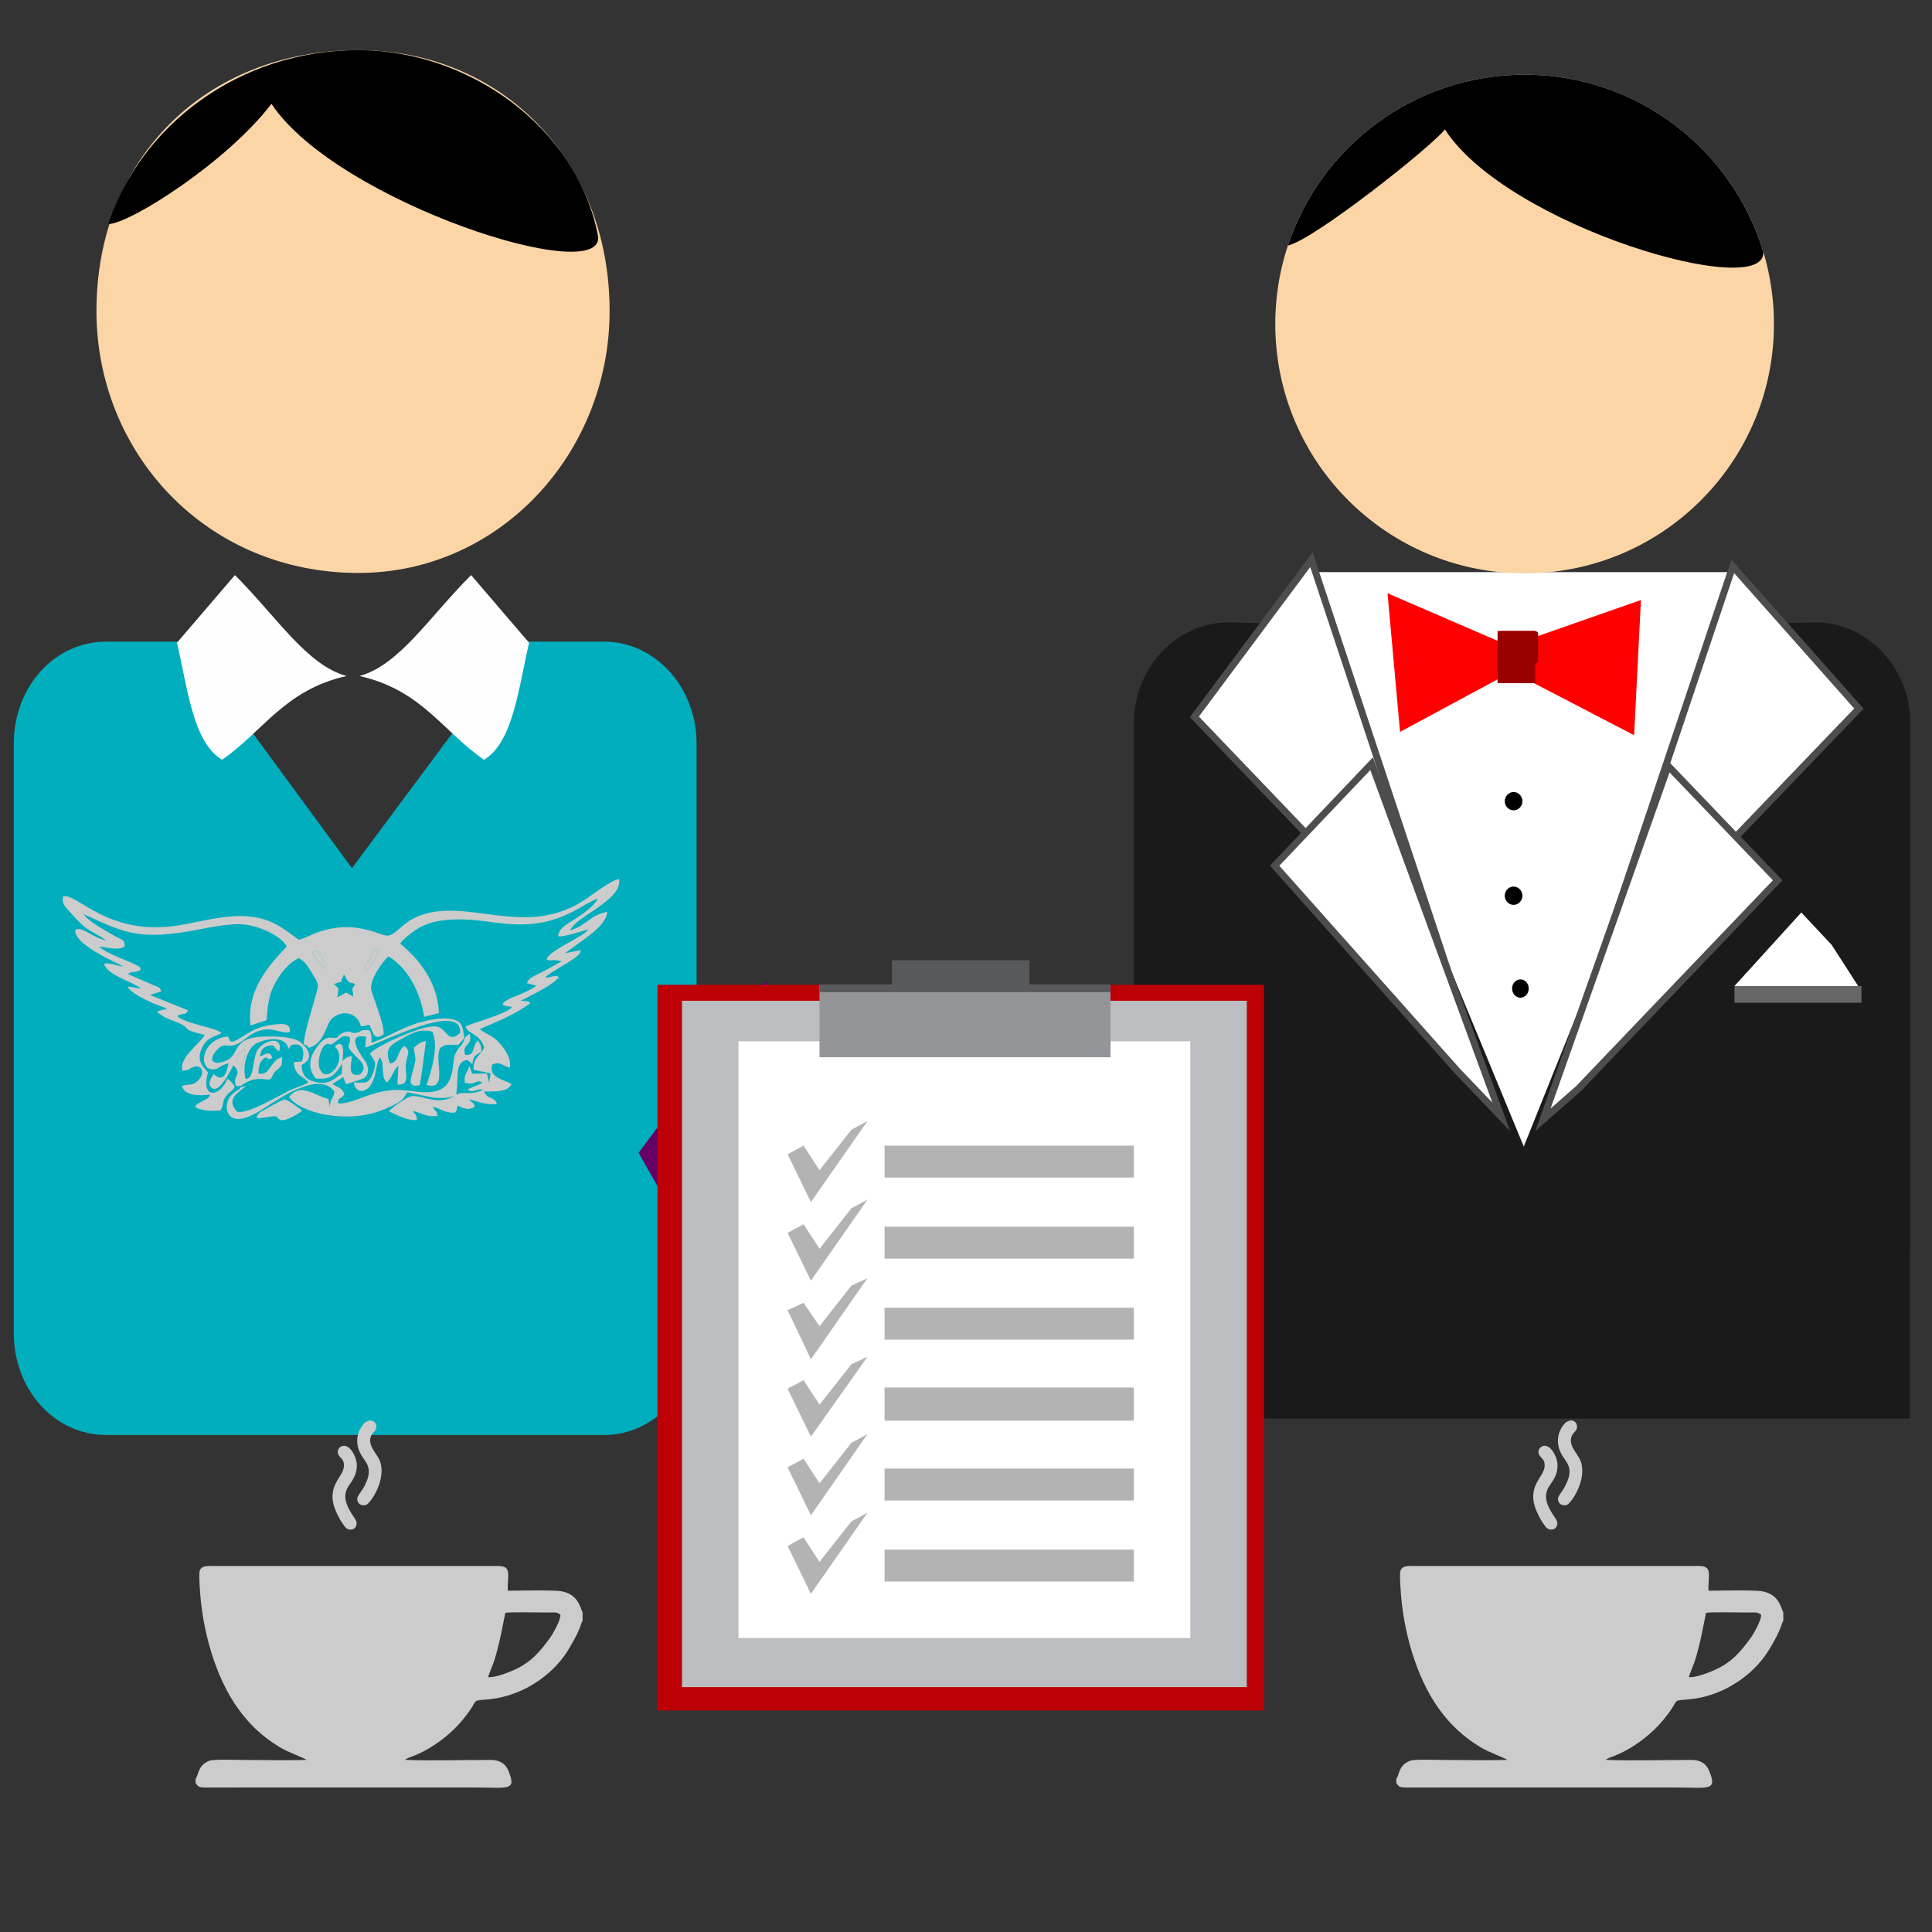 <?xml version="1.0" encoding="UTF-8"?>
<!DOCTYPE svg PUBLIC "-//W3C//DTD SVG 1.1//EN" "http://www.w3.org/Graphics/SVG/1.1/DTD/svg11.dtd">
<!-- Creator: CorelDRAW 2017 -->
<svg xmlns="http://www.w3.org/2000/svg" xml:space="preserve" width="118.533mm" height="118.533mm" version="1.1" style="shape-rendering:geometricPrecision; text-rendering:geometricPrecision; image-rendering:optimizeQuality; fill-rule:evenodd; clip-rule:evenodd"
viewBox="0 0 11853.32 11853.32"
 xmlns:xlink="http://www.w3.org/1999/xlink">
 <rect x="0" y="0" width="11853.32" height="11853.32" fill="#333333" stroke="none"/>
 <defs>
  <style type="text/css">
   <![CDATA[
    .str1 {stroke:#4D4D4D;stroke-width:42.33;stroke-miterlimit:22.926}
    .str0 {stroke:black;stroke-width:20;stroke-miterlimit:22.926}
    .fil5 {fill:none}
    .fil2 {fill:black}
    .fil0 {fill:#00AEBE}
    .fil6 {fill:#1A1A1A}
    .fil14 {fill:#58595B}
    .fil10 {fill:#660066}
    .fil7 {fill:#666666}
    .fil13 {fill:#939598}
    .fil9 {fill:#990000}
    .fil15 {fill:#B3B3B3}
    .fil12 {fill:#BCBDC0}
    .fil11 {fill:#BD0006}
    .fil16 {fill:#CCCCCC}
    .fil17 {fill:#CCCCCC}
    .fil1 {fill:#FCD5A6}
    .fil3 {fill:#FEFEFE}
    .fil8 {fill:red}
    .fil4 {fill:white}
   ]]>
  </style>
   <clipPath id="id0">
    <path d="M10525.72 4055.95l80.02 0 0 -18.47 -80.02 0 0 18.47z"/>
   </clipPath>
   <clipPath id="id1">
    <path d="M10541.1 4040.57l80.03 0 0 -18.46 -80.03 0 0 18.46z"/>
   </clipPath>
   <clipPath id="id2">
    <path d="M10555.28 4026.55l66.28 0 0 -20.31 -66.28 0 0 20.31z"/>
   </clipPath>
   <clipPath id="id3">
    <path d="M10556.5 4009.8l80.01 0 0 -18.46 -80.01 0 0 18.46z"/>
   </clipPath>
   <clipPath id="id4">
    <path d="M10571.89 3994.41l79.99 0 0 -18.46 -79.99 0 0 18.46z"/>
   </clipPath>
   <clipPath id="id5">
    <path d="M10587.26 3979.02l80.03 0 0 -18.47 -80.03 0 0 18.47z"/>
   </clipPath>
   <clipPath id="id6">
    <path d="M10601.35 3964.78l66.27 0 0 -20.24 -66.27 0 0 20.24z"/>
   </clipPath>
   <clipPath id="id7">
    <path d="M10602.67 3948.25l80.01 0 0 -18.47 -80.01 0 0 18.47z"/>
   </clipPath>
   <clipPath id="id8">
    <path d="M10618.04 3932.85l80.01 0 0 -18.47 -80.01 0 0 18.47z"/>
   </clipPath>
   <clipPath id="id9">
    <path d="M10632.04 3918.49l66.29 0 0 -20.31 -66.29 0 0 20.31z"/>
   </clipPath>
   <clipPath id="id10">
    <path d="M10648.83 3902.08l49.22 0 0 -18.46 -49.22 0 0 18.46z"/>
   </clipPath>
   <clipPath id="id11">
    <path d="M10647.42 3887.67l35.57 0 0 -20.32 -35.57 0 0 20.32z"/>
   </clipPath>
   <clipPath id="id12">
    <path d="M10648.83 3871.31l18.46 0 0 -18.46 -18.46 0 0 18.46z"/>
   </clipPath>
   <clipPath id="id13">
    <path d="M10632.04 3856.79l20.23 0 0 -35.74 -20.23 0 0 35.74z"/>
   </clipPath>
   <clipPath id="id14">
    <path d="M10618.04 3825.14l18.47 0 0 -18.47 -18.47 0 0 18.47z"/>
   </clipPath>
   <clipPath id="id15">
    <path d="M10320.53 4173.17l87.72 0 0 -20.29 -87.72 0 0 20.29z"/>
   </clipPath>
   <clipPath id="id16">
    <path d="M10337.04 4157.74l71.21 0 0 -35.73 -71.21 0 0 35.73z"/>
   </clipPath>
   <clipPath id="id17">
    <path d="M10353.55 4126.93l54.7 0 0 -20.31 -54.7 0 0 20.31z"/>
   </clipPath>
   <clipPath id="id18">
    <path d="M7482.77 6033.32l68.92 0 0 -17.15 -68.92 0 0 17.15z"/>
   </clipPath>
   <clipPath id="id19">
    <path d="M7482.77 5994.26l42.98 0 0 -17.15 -42.98 0 0 17.15z"/>
   </clipPath>
 </defs>
 <g id="Layer_x0020_1">
  <path class="fil0" d="M651.04 3936.66l487.4 0 1020.91 1389.76 1034.08 -1389.76 513.76 0c309.56,0 566.43,276.64 566.43,625.71l0 3615.91c0,349.09 -256.87,625.71 -566.43,625.71l-3056.09 0c-316.16,0 -566.44,-276.62 -566.44,-625.71l0 -3615.91c0,-349.07 250.28,-625.71 566.44,-625.71l-0.01 0 -0.01 0 -0.01 0 -0.01 0 -0.01 0 -0.01 0z"/>
  <path class="fil1" d="M2198.87 307.54c869.42,0 1541.24,665.24 1541.24,1600.53 0,869.42 -671.82,1607.11 -1541.24,1607.11 -935.29,0 -1607.11,-737.69 -1607.11,-1607.11 0,-935.29 671.82,-1600.53 1607.11,-1600.53z"/>
  <path class="fil2" d="M2198.87 307.54c671.81,0 1337.07,467.64 1468.78,1132.88 72.46,335.92 -1600.52,-197.6 -2002.29,-803.55 -270.05,355.67 -869.42,737.69 -1001.16,737.69 197.6,-599.37 796.97,-1067.01 1534.67,-1067.01l0 0 0 -0.01z"/>
  <path class="fil2" d="M1836.61 650.05c599.38,566.44 1495.14,862.82 1738.84,711.34 -658.65,-6.6 -1383.17,-395.2 -1738.84,-711.34z"/>
  <path class="fil2" d="M1935.4 584.18c480.82,454.47 1198.75,684.99 1396.35,566.45 -526.92,0 -1106.54,-316.16 -1396.35,-566.45z"/>
  <path class="fil2" d="M1645.6 623.7c-276.62,316.16 -691.58,526.92 -810.14,480.82 309.58,-59.28 645.49,-302.99 810.14,-480.82z"/>
  <path class="fil3" d="M1441.43 3528.3l-355.68 414.95c65.87,283.21 98.8,612.54 276.63,717.91 250.29,-171.25 382.01,-428.12 764.04,-513.74 -243.7,-65.86 -428.12,-362.26 -684.99,-619.12z"/>
  <path class="fil3" d="M2890.41 3528.3l355.67 414.95c-65.86,283.21 -98.8,612.54 -276.64,717.91 -250.28,-171.25 -382.01,-428.12 -764.03,-513.74 243.71,-65.86 428.12,-362.26 685,-619.12z"/>
  <rect class="fil4" x="8041.27" y="3510.16" width="2559.84" height="3736.77"/>
  <path class="fil1" d="M9353.89 458.31c844.86,0 1529.63,684.87 1529.63,1529.78 0,844.77 -684.77,1529.64 -1529.63,1529.64 -66.53,0 -132.09,-4.25 -196.41,-12.5 -752.06,-96.4 -1333.28,-738.88 -1333.28,-1517.14 0,-844.94 684.84,-1529.76 1529.69,-1529.78z"/>
  <path class="fil2" d="M9353.89 458.31c690.44,0 1273.76,457.48 1464.06,1085.78 26.89,307.11 -1565.3,-152.07 -1953.1,-750.02 -82.14,105.86 -804.2,678.2 -963.2,712.33 201.84,-608.93 775.67,-1048.07 1452.24,-1048.09z"/>
  <g>
  </g>
  <g style="clip-path:url(#id0)">
   <g>
   </g>
  </g>
  <polygon class="fil5" points="10525.72,4055.95 10605.74,4055.95 10605.74,4037.48 10525.72,4037.48 "/>
  <polygon class="fil5" points="10525.72,4055.95 10605.74,4055.95 10605.74,4037.48 10525.72,4037.48 "/>
  <polygon class="fil5" points="10525.72,4055.95 10605.74,4055.95 10605.74,4037.48 10525.72,4037.48 "/>
  <polygon class="fil5" points="10525.72,4055.95 10605.74,4055.95 10605.74,4037.48 10525.72,4037.48 "/>
  <polygon class="fil5" points="10525.72,4055.95 10605.74,4055.95 10605.74,4037.48 10525.72,4037.48 "/>
  <polygon class="fil5" points="10525.72,4055.95 10605.74,4055.95 10605.74,4037.48 10525.72,4037.48 "/>
  <polygon class="fil5" points="10525.72,4055.95 10605.74,4055.95 10605.74,4037.48 10525.72,4037.48 "/>
  <polygon class="fil5" points="10525.72,4055.95 10605.74,4055.95 10605.74,4037.48 10525.72,4037.48 "/>
  <polygon class="fil5" points="10525.72,4055.95 10605.74,4055.95 10605.74,4037.48 10525.72,4037.48 "/>
  <g>
  </g>
  <g style="clip-path:url(#id1)">
   <g>
   </g>
  </g>
  <polygon class="fil5" points="10541.1,4040.57 10621.13,4040.57 10621.13,4022.11 10541.1,4022.11 "/>
  <polygon class="fil5" points="10541.1,4040.57 10621.13,4040.57 10621.13,4022.11 10541.1,4022.11 "/>
  <polygon class="fil5" points="10541.1,4040.57 10621.13,4040.57 10621.13,4022.11 10541.1,4022.11 "/>
  <polygon class="fil5" points="10541.1,4040.57 10621.13,4040.57 10621.13,4022.11 10541.1,4022.11 "/>
  <polygon class="fil5" points="10541.1,4040.57 10621.13,4040.57 10621.13,4022.11 10541.1,4022.11 "/>
  <polygon class="fil5" points="10541.1,4040.57 10621.13,4040.57 10621.13,4022.11 10541.1,4022.11 "/>
  <polygon class="fil5" points="10541.1,4040.57 10621.13,4040.57 10621.13,4022.11 10541.1,4022.11 "/>
  <polygon class="fil5" points="10541.1,4040.57 10621.13,4040.57 10621.13,4022.11 10541.1,4022.11 "/>
  <polygon class="fil5" points="10541.1,4040.57 10621.13,4040.57 10621.13,4022.11 10541.1,4022.11 "/>
  <g>
  </g>
  <g style="clip-path:url(#id2)">
   <g>
   </g>
  </g>
  <polygon class="fil5" points="10555.28,4026.55 10621.56,4026.55 10621.56,4006.24 10555.28,4006.24 "/>
  <polygon class="fil5" points="10555.28,4026.55 10621.56,4026.55 10621.56,4006.24 10555.28,4006.24 "/>
  <polygon class="fil5" points="10555.28,4026.55 10621.56,4026.55 10621.56,4006.24 10555.28,4006.24 "/>
  <polygon class="fil5" points="10555.28,4026.55 10621.56,4026.55 10621.56,4006.24 10555.28,4006.24 "/>
  <polygon class="fil5" points="10555.28,4026.55 10621.56,4026.55 10621.56,4006.24 10555.28,4006.24 "/>
  <polygon class="fil5" points="10555.28,4026.55 10621.56,4026.55 10621.56,4006.24 10555.28,4006.24 "/>
  <polygon class="fil5" points="10555.28,4026.55 10621.56,4026.55 10621.56,4006.24 10555.28,4006.24 "/>
  <polygon class="fil5" points="10555.28,4026.55 10621.56,4026.55 10621.56,4006.24 10555.28,4006.24 "/>
  <polygon class="fil5" points="10555.28,4026.55 10621.56,4026.55 10621.56,4006.24 10555.28,4006.24 "/>
  <g>
  </g>
  <g style="clip-path:url(#id3)">
   <g>
   </g>
  </g>
  <polygon class="fil5" points="10556.5,4009.8 10636.51,4009.8 10636.51,3991.34 10556.5,3991.34 "/>
  <polygon class="fil5" points="10556.5,4009.8 10636.51,4009.8 10636.51,3991.34 10556.5,3991.34 "/>
  <polygon class="fil5" points="10556.5,4009.8 10636.51,4009.8 10636.51,3991.34 10556.5,3991.34 "/>
  <polygon class="fil5" points="10556.5,4009.8 10636.51,4009.8 10636.51,3991.34 10556.5,3991.34 "/>
  <polygon class="fil5" points="10556.5,4009.8 10636.51,4009.8 10636.51,3991.34 10556.5,3991.34 "/>
  <polygon class="fil5" points="10556.5,4009.8 10636.51,4009.8 10636.51,3991.34 10556.5,3991.34 "/>
  <polygon class="fil5" points="10556.5,4009.8 10636.51,4009.8 10636.51,3991.34 10556.5,3991.34 "/>
  <polygon class="fil5" points="10556.5,4009.8 10636.51,4009.8 10636.51,3991.34 10556.5,3991.34 "/>
  <polygon class="fil5" points="10556.5,4009.8 10636.51,4009.8 10636.51,3991.34 10556.5,3991.34 "/>
  <g>
  </g>
  <g style="clip-path:url(#id4)">
   <g>
   </g>
  </g>
  <polygon class="fil5" points="10571.89,3994.41 10651.88,3994.41 10651.88,3975.95 10571.89,3975.95 "/>
  <polygon class="fil5" points="10571.89,3994.41 10651.88,3994.41 10651.88,3975.95 10571.89,3975.95 "/>
  <polygon class="fil5" points="10571.89,3994.41 10651.88,3994.41 10651.88,3975.95 10571.89,3975.95 "/>
  <polygon class="fil5" points="10571.89,3994.41 10651.88,3994.41 10651.88,3975.95 10571.89,3975.95 "/>
  <polygon class="fil5" points="10571.89,3994.41 10651.88,3994.41 10651.88,3975.95 10571.89,3975.95 "/>
  <polygon class="fil5" points="10571.89,3994.41 10651.88,3994.41 10651.88,3975.95 10571.89,3975.95 "/>
  <polygon class="fil5" points="10571.89,3994.41 10651.88,3994.41 10651.88,3975.95 10571.89,3975.95 "/>
  <polygon class="fil5" points="10571.89,3994.41 10651.88,3994.41 10651.88,3975.95 10571.89,3975.95 "/>
  <polygon class="fil5" points="10571.89,3994.41 10651.88,3994.41 10651.88,3975.95 10571.89,3975.95 "/>
  <g>
  </g>
  <g style="clip-path:url(#id5)">
   <g>
   </g>
  </g>
  <polygon class="fil5" points="10587.26,3979.02 10667.29,3979.02 10667.29,3960.55 10587.26,3960.55 "/>
  <polygon class="fil5" points="10587.26,3979.02 10667.29,3979.02 10667.29,3960.55 10587.26,3960.55 "/>
  <polygon class="fil5" points="10587.26,3979.02 10667.29,3979.02 10667.29,3960.55 10587.26,3960.55 "/>
  <polygon class="fil5" points="10587.26,3979.02 10667.29,3979.02 10667.29,3960.55 10587.26,3960.55 "/>
  <polygon class="fil5" points="10587.26,3979.02 10667.29,3979.02 10667.29,3960.55 10587.26,3960.55 "/>
  <polygon class="fil5" points="10587.26,3979.02 10667.29,3979.02 10667.29,3960.55 10587.26,3960.55 "/>
  <polygon class="fil5" points="10587.26,3979.02 10667.29,3979.02 10667.29,3960.55 10587.26,3960.55 "/>
  <polygon class="fil5" points="10587.26,3979.02 10667.29,3979.02 10667.29,3960.55 10587.26,3960.55 "/>
  <polygon class="fil5" points="10587.26,3979.02 10667.29,3979.02 10667.29,3960.55 10587.26,3960.55 "/>
  <g>
  </g>
  <g style="clip-path:url(#id6)">
   <g>
   </g>
  </g>
  <polygon class="fil5" points="10601.35,3964.78 10667.62,3964.78 10667.62,3944.54 10601.35,3944.54 "/>
  <polygon class="fil5" points="10601.35,3964.78 10667.62,3964.78 10667.62,3944.54 10601.35,3944.54 "/>
  <polygon class="fil5" points="10601.35,3964.78 10667.62,3964.78 10667.62,3944.54 10601.35,3944.54 "/>
  <polygon class="fil5" points="10601.35,3964.78 10667.62,3964.78 10667.62,3944.54 10601.35,3944.54 "/>
  <polygon class="fil5" points="10601.35,3964.78 10667.62,3964.78 10667.62,3944.54 10601.35,3944.54 "/>
  <polygon class="fil5" points="10601.35,3964.78 10667.62,3964.78 10667.62,3944.54 10601.35,3944.54 "/>
  <polygon class="fil5" points="10601.35,3964.78 10667.62,3964.78 10667.62,3944.54 10601.35,3944.54 "/>
  <polygon class="fil5" points="10601.35,3964.78 10667.62,3964.78 10667.62,3944.54 10601.35,3944.54 "/>
  <polygon class="fil5" points="10601.35,3964.78 10667.62,3964.78 10667.62,3944.54 10601.35,3944.54 "/>
  <g>
  </g>
  <g style="clip-path:url(#id7)">
   <g>
   </g>
  </g>
  <polygon class="fil5" points="10602.67,3948.25 10682.68,3948.25 10682.68,3929.78 10602.67,3929.78 "/>
  <polygon class="fil5" points="10602.67,3948.25 10682.68,3948.25 10682.68,3929.78 10602.67,3929.78 "/>
  <polygon class="fil5" points="10602.67,3948.25 10682.68,3948.25 10682.68,3929.78 10602.67,3929.78 "/>
  <polygon class="fil5" points="10602.67,3948.25 10682.68,3948.25 10682.68,3929.78 10602.67,3929.78 "/>
  <polygon class="fil5" points="10602.67,3948.25 10682.68,3948.25 10682.68,3929.78 10602.67,3929.78 "/>
  <polygon class="fil5" points="10602.67,3948.25 10682.68,3948.25 10682.68,3929.78 10602.67,3929.78 "/>
  <polygon class="fil5" points="10602.67,3948.25 10682.68,3948.25 10682.68,3929.78 10602.67,3929.78 "/>
  <polygon class="fil5" points="10602.67,3948.25 10682.68,3948.25 10682.68,3929.78 10602.67,3929.78 "/>
  <polygon class="fil5" points="10602.67,3948.25 10682.68,3948.25 10682.68,3929.78 10602.67,3929.78 "/>
  <g>
  </g>
  <g style="clip-path:url(#id8)">
   <g>
   </g>
  </g>
  <polygon class="fil5" points="10618.04,3932.85 10698.05,3932.85 10698.05,3914.38 10618.04,3914.38 "/>
  <polygon class="fil5" points="10618.04,3932.85 10698.05,3932.85 10698.05,3914.38 10618.04,3914.38 "/>
  <polygon class="fil5" points="10618.04,3932.85 10698.05,3932.85 10698.05,3914.38 10618.04,3914.38 "/>
  <polygon class="fil5" points="10618.04,3932.85 10698.05,3932.85 10698.05,3914.38 10618.04,3914.38 "/>
  <polygon class="fil5" points="10618.04,3932.85 10698.05,3932.85 10698.05,3914.38 10618.04,3914.38 "/>
  <polygon class="fil5" points="10618.04,3932.85 10698.05,3932.85 10698.05,3914.38 10618.04,3914.38 "/>
  <polygon class="fil5" points="10618.04,3932.85 10698.05,3932.85 10698.05,3914.38 10618.04,3914.38 "/>
  <polygon class="fil5" points="10618.04,3932.85 10698.05,3932.85 10698.05,3914.38 10618.04,3914.38 "/>
  <polygon class="fil5" points="10618.04,3932.85 10698.05,3932.85 10698.05,3914.38 10618.04,3914.38 "/>
  <g>
  </g>
  <g style="clip-path:url(#id9)">
   <g>
   </g>
  </g>
  <polygon class="fil5" points="10632.04,3918.49 10698.33,3918.49 10698.33,3898.18 10632.04,3898.18 "/>
  <polygon class="fil5" points="10632.04,3918.49 10698.33,3918.49 10698.33,3898.18 10632.04,3898.18 "/>
  <polygon class="fil5" points="10632.04,3918.49 10698.33,3918.49 10698.33,3898.18 10632.04,3898.18 "/>
  <polygon class="fil5" points="10632.04,3918.49 10698.33,3918.49 10698.33,3898.18 10632.04,3898.18 "/>
  <polygon class="fil5" points="10632.04,3918.49 10698.33,3918.49 10698.33,3898.18 10632.04,3898.18 "/>
  <polygon class="fil5" points="10632.04,3918.49 10698.33,3918.49 10698.33,3898.18 10632.04,3898.18 "/>
  <polygon class="fil5" points="10632.04,3918.49 10698.33,3918.49 10698.33,3898.18 10632.04,3898.18 "/>
  <polygon class="fil5" points="10632.04,3918.49 10698.33,3918.49 10698.33,3898.18 10632.04,3898.18 "/>
  <polygon class="fil5" points="10632.04,3918.49 10698.33,3918.49 10698.33,3898.18 10632.04,3898.18 "/>
  <g>
  </g>
  <g style="clip-path:url(#id10)">
   <g>
   </g>
  </g>
  <polygon class="fil5" points="10648.83,3902.08 10698.05,3902.08 10698.05,3883.62 10648.83,3883.62 "/>
  <polygon class="fil5" points="10648.83,3902.08 10698.05,3902.08 10698.05,3883.62 10648.83,3883.62 "/>
  <polygon class="fil5" points="10648.83,3902.08 10698.05,3902.08 10698.05,3883.62 10648.83,3883.62 "/>
  <polygon class="fil5" points="10648.83,3902.08 10698.05,3902.08 10698.05,3883.62 10648.83,3883.62 "/>
  <polygon class="fil5" points="10648.83,3902.08 10698.05,3902.08 10698.05,3883.62 10648.83,3883.62 "/>
  <polygon class="fil5" points="10648.83,3902.08 10698.05,3902.08 10698.05,3883.62 10648.83,3883.62 "/>
  <polygon class="fil5" points="10648.83,3902.08 10698.05,3902.08 10698.05,3883.62 10648.83,3883.62 "/>
  <polygon class="fil5" points="10648.83,3902.08 10698.05,3902.08 10698.05,3883.62 10648.83,3883.62 "/>
  <polygon class="fil5" points="10648.83,3902.08 10698.05,3902.08 10698.05,3883.62 10648.83,3883.62 "/>
  <g>
  </g>
  <g style="clip-path:url(#id11)">
   <g>
   </g>
  </g>
  <polygon class="fil5" points="10647.42,3887.67 10682.99,3887.67 10682.99,3867.35 10647.42,3867.35 "/>
  <polygon class="fil5" points="10647.42,3887.67 10682.99,3887.67 10682.99,3867.35 10647.42,3867.35 "/>
  <polygon class="fil5" points="10647.42,3887.67 10682.99,3887.67 10682.99,3867.35 10647.42,3867.35 "/>
  <polygon class="fil5" points="10647.42,3887.67 10682.99,3887.67 10682.99,3867.35 10647.42,3867.35 "/>
  <polygon class="fil5" points="10647.42,3887.67 10682.99,3887.67 10682.99,3867.35 10647.42,3867.35 "/>
  <polygon class="fil5" points="10647.42,3887.67 10682.99,3887.67 10682.99,3867.35 10647.42,3867.35 "/>
  <polygon class="fil5" points="10647.42,3887.67 10682.99,3887.67 10682.99,3867.35 10647.42,3867.35 "/>
  <polygon class="fil5" points="10647.42,3887.67 10682.99,3887.67 10682.99,3867.35 10647.42,3867.35 "/>
  <polygon class="fil5" points="10647.42,3887.67 10682.99,3887.67 10682.99,3867.35 10647.42,3867.35 "/>
  <g>
  </g>
  <g style="clip-path:url(#id12)">
   <g>
   </g>
  </g>
  <polygon class="fil5" points="10648.83,3871.31 10667.29,3871.31 10667.29,3852.85 10648.83,3852.85 "/>
  <polygon class="fil5" points="10648.83,3871.31 10667.29,3871.31 10667.29,3852.85 10648.83,3852.85 "/>
  <polygon class="fil5" points="10648.83,3871.31 10667.29,3871.31 10667.29,3852.85 10648.83,3852.85 "/>
  <polygon class="fil5" points="10648.83,3871.31 10667.29,3871.31 10667.29,3852.85 10648.83,3852.85 "/>
  <polygon class="fil5" points="10648.83,3871.31 10667.29,3871.31 10667.29,3852.85 10648.83,3852.85 "/>
  <polygon class="fil5" points="10648.83,3871.31 10667.29,3871.31 10667.29,3852.85 10648.83,3852.85 "/>
  <polygon class="fil5" points="10648.83,3871.31 10667.29,3871.31 10667.29,3852.85 10648.83,3852.85 "/>
  <polygon class="fil5" points="10648.83,3871.31 10667.29,3871.31 10667.29,3852.85 10648.83,3852.85 "/>
  <polygon class="fil5" points="10648.83,3871.31 10667.29,3871.31 10667.29,3852.85 10648.83,3852.85 "/>
  <g>
  </g>
  <g style="clip-path:url(#id13)">
   <g>
   </g>
  </g>
  <polygon class="fil5" points="10632.04,3856.79 10652.27,3856.79 10652.27,3821.05 10632.04,3821.05 "/>
  <polygon class="fil5" points="10632.04,3856.79 10652.27,3856.79 10652.27,3821.05 10632.04,3821.05 "/>
  <polygon class="fil5" points="10632.04,3856.79 10652.27,3856.79 10652.27,3821.05 10632.04,3821.05 "/>
  <polygon class="fil5" points="10632.04,3856.79 10652.27,3856.79 10652.27,3821.05 10632.04,3821.05 "/>
  <polygon class="fil5" points="10632.04,3856.79 10652.27,3856.79 10652.27,3821.05 10632.04,3821.05 "/>
  <polygon class="fil5" points="10632.04,3856.79 10652.27,3856.79 10652.27,3821.05 10632.04,3821.05 "/>
  <polygon class="fil5" points="10632.04,3856.79 10652.27,3856.79 10652.27,3821.05 10632.04,3821.05 "/>
  <polygon class="fil5" points="10632.04,3856.79 10652.27,3856.79 10652.27,3821.05 10632.04,3821.05 "/>
  <polygon class="fil5" points="10632.04,3856.79 10652.27,3856.79 10652.27,3821.05 10632.04,3821.05 "/>
  <g>
  </g>
  <g style="clip-path:url(#id14)">
   <g>
   </g>
  </g>
  <polygon class="fil5" points="10618.04,3825.14 10636.51,3825.14 10636.51,3806.67 10618.04,3806.67 "/>
  <polygon class="fil5" points="10618.04,3825.14 10636.51,3825.14 10636.51,3806.67 10618.04,3806.67 "/>
  <polygon class="fil5" points="10618.04,3825.14 10636.51,3825.14 10636.51,3806.67 10618.04,3806.67 "/>
  <polygon class="fil5" points="10618.04,3825.14 10636.51,3825.14 10636.51,3806.67 10618.04,3806.67 "/>
  <polygon class="fil5" points="10618.04,3825.14 10636.51,3825.14 10636.51,3806.67 10618.04,3806.67 "/>
  <polygon class="fil5" points="10618.04,3825.14 10636.51,3825.14 10636.51,3806.67 10618.04,3806.67 "/>
  <polygon class="fil5" points="10618.04,3825.14 10636.51,3825.14 10636.51,3806.67 10618.04,3806.67 "/>
  <polygon class="fil5" points="10618.04,3825.14 10636.51,3825.14 10636.51,3806.67 10618.04,3806.67 "/>
  <polygon class="fil5" points="10618.04,3825.14 10636.51,3825.14 10636.51,3806.67 10618.04,3806.67 "/>
  <path class="fil6" d="M7550.25 3818.96l474.87 12.24 1323.61 3203.04 1282.22 -3190.64 7.24 -9.95 -2.2 -3.05 0.02 -0.05 490.3 -11.59c326.48,-7.78 593.69,276.61 593.69,614.61l0 3236.7 -4763.5 0 0 -3236.73c0,-338.1 267.4,-622.88 593.84,-614.58l-0.02 0 -0.01 0 -0.01 0 0 0 -0.01 0 -0.01 0 -0.01 0 -0.01 0 -0.01 0z"/>
  <ellipse class="fil2 str0" cx="9328.16" cy="6064.97" rx="41.02" ry="46.17"/>
  <rect class="fil7" x="10641.22" y="6049.55" width="779.62" height="102.6"/>
  <polygon class="fil4" points="11238.32,5797.86 11051.55,5598.21 10641.24,6049.57 11400.34,6049.57 "/>
  <polygon class="fil8" points="9317.92,3987.64 8512.85,3639.87 8589.63,4490.31 9273.51,4121.89 "/>
  <polygon class="fil8" points="9249.46,3967.56 10067.51,3681.35 10025.73,4510.84 9207.19,4085.21 "/>
  <rect class="fil9" x="9188.01" y="3871.29" width="230.89" height="320.15"/>
  <polygon class="fil4 str1" points="7327.85,4398 8045.96,3433.7 8895.57,5995.44 8646.03,5774.91 "/>
  <polygon class="fil4 str1" points="7820.25,5311.18 8415.25,4685.21 9210.58,6852.5 8940.67,6570.27 "/>
  <g>
  </g>
  <g style="clip-path:url(#id15)">
   <g>
   </g>
  </g>
  <polygon class="fil5" points="10320.53,4173.17 10408.25,4173.17 10408.25,4152.88 10320.53,4152.88 "/>
  <polygon class="fil5" points="10320.53,4173.17 10408.25,4173.17 10408.25,4152.88 10320.53,4152.88 "/>
  <polygon class="fil5" points="10320.53,4173.17 10408.25,4173.17 10408.25,4152.88 10320.53,4152.88 "/>
  <polygon class="fil5" points="10320.53,4173.17 10408.25,4173.17 10408.25,4152.88 10320.53,4152.88 "/>
  <polygon class="fil5" points="10320.53,4173.17 10408.25,4173.17 10408.25,4152.88 10320.53,4152.88 "/>
  <polygon class="fil5" points="10320.53,4173.17 10408.25,4173.17 10408.25,4152.88 10320.53,4152.88 "/>
  <polygon class="fil5" points="10320.53,4173.17 10408.25,4173.17 10408.25,4152.88 10320.53,4152.88 "/>
  <polygon class="fil5" points="10320.53,4173.17 10408.25,4173.17 10408.25,4152.88 10320.53,4152.88 "/>
  <polygon class="fil5" points="10320.53,4173.17 10408.25,4173.17 10408.25,4152.88 10320.53,4152.88 "/>
  <g>
  </g>
  <g style="clip-path:url(#id16)">
   <g>
   </g>
  </g>
  <polygon class="fil5" points="10337.04,4157.74 10408.25,4157.74 10408.25,4122.01 10337.04,4122.01 "/>
  <polygon class="fil5" points="10337.04,4157.74 10408.25,4157.74 10408.25,4122.01 10337.04,4122.01 "/>
  <polygon class="fil5" points="10337.04,4157.74 10408.25,4157.74 10408.25,4122.01 10337.04,4122.01 "/>
  <polygon class="fil5" points="10337.04,4157.74 10408.25,4157.74 10408.25,4122.01 10337.04,4122.01 "/>
  <polygon class="fil5" points="10337.04,4157.74 10408.25,4157.74 10408.25,4122.01 10337.04,4122.01 "/>
  <polygon class="fil5" points="10337.04,4157.74 10408.25,4157.74 10408.25,4122.01 10337.04,4122.01 "/>
  <polygon class="fil5" points="10337.04,4157.74 10408.25,4157.74 10408.25,4122.01 10337.04,4122.01 "/>
  <polygon class="fil5" points="10337.04,4157.74 10408.25,4157.74 10408.25,4122.01 10337.04,4122.01 "/>
  <polygon class="fil5" points="10337.04,4157.74 10408.25,4157.74 10408.25,4122.01 10337.04,4122.01 "/>
  <g>
  </g>
  <g style="clip-path:url(#id17)">
   <g>
   </g>
  </g>
  <polygon class="fil5" points="10353.55,4126.93 10408.25,4126.93 10408.25,4106.62 10353.55,4106.62 "/>
  <polygon class="fil5" points="10353.55,4126.93 10408.25,4126.93 10408.25,4106.62 10353.55,4106.62 "/>
  <polygon class="fil5" points="10353.55,4126.93 10408.25,4126.93 10408.25,4106.62 10353.55,4106.62 "/>
  <polygon class="fil5" points="10353.55,4126.93 10408.25,4126.93 10408.25,4106.62 10353.55,4106.62 "/>
  <polygon class="fil5" points="10353.55,4126.93 10408.25,4126.93 10408.25,4106.62 10353.55,4106.62 "/>
  <polygon class="fil5" points="10353.55,4126.93 10408.25,4126.93 10408.25,4106.62 10353.55,4106.62 "/>
  <polygon class="fil5" points="10353.55,4126.93 10408.25,4126.93 10408.25,4106.62 10353.55,4106.62 "/>
  <polygon class="fil5" points="10353.55,4126.93 10408.25,4126.93 10408.25,4106.62 10353.55,4106.62 "/>
  <polygon class="fil5" points="10353.55,4126.93 10408.25,4126.93 10408.25,4106.62 10353.55,4106.62 "/>
  <ellipse class="fil2 str0" cx="9286.31" cy="4915.47" rx="44.09" ry="46.17"/>
  <path class="fil9" d="M9211.14 3871.28l203.48 0c12.32,0 22.29,7.37 22.29,16.46l0 167.67c0,9.08 -9.97,16.44 -22.29,16.44l-203.48 0c-12.31,0 -22.29,-7.36 -22.29,-16.44l0 -167.67c0,-9.09 9.98,-16.46 22.29,-16.46z"/>
  <polygon class="fil4 str1" points="11404.75,4347.42 10630.98,3474.76 9774.2,6025.19 10024.86,5784.98 "/>
  <polygon class="fil4 str1" points="10906.49,5400.76 10234.6,4699.43 9466.42,6870.08 9684.78,6678.57 "/>
  <ellipse class="fil2 str0" cx="9286.31" cy="5495.47" rx="44.09" ry="46.17"/>
  <rect class="fil6" x="6956.4" y="7521.13" width="4760.97" height="1182.24"/>
  <polygon class="fil10" points="3918.02,7073 4700.39,6019.42 5842.64,8908.93 5237.61,9399.19 "/>
  <path class="fil7" d="M4681.44 7578.75l0 45.19 97.94 0 0 248.61c-97.94,0 -97.94,-52.74 -150.67,45.2 -45.19,52.73 0,52.73 -97.94,105.46 -45.19,0 0,-52.74 -45.19,0l97.94 0 0 45.2c45.19,0 45.19,52.73 45.19,52.73 52.73,0 0,0 52.73,-52.73 0,0 52.74,0 52.74,-45.2 45.2,0 97.94,-52.74 97.94,-52.74 97.92,-97.93 143.12,-97.93 241.05,-97.93 0,-52.74 0,-52.74 52.74,-52.74l0 52.74 52.74 0 45.19 45.2 0 -45.2 52.74 0 0 45.2c-52.74,52.73 -97.93,105.46 -52.74,203.39 97.94,0 0,0 52.74,-52.74 45.2,52.74 0,0 0,52.74 0,97.93 45.2,45.19 45.2,150.66l-45.2 -52.73 0 -52.74c-150.67,-143.12 -203.4,0 -203.4,0l0 52.74c-45.2,52.73 -45.2,0 -45.2,52.73 0,45.2 0,45.2 45.2,45.2l798.53 1190.24c97.93,-52.73 248.59,-195.86 346.52,-248.59l693.05 0 444.48 -1340.91 -693.06 0c-346.54,-45.2 -444.47,0 -595.12,-143.13l-693.06 -693.07c-97.93,45.2 -497.19,346.54 -640.33,444.47l-52.74 52.74 0 0 0 0 -0.01 0.01z"/>
  <polygon class="fil11" points="4033.58,6041.95 7755,6041.95 7755,10494.07 4033.58,10494.07 "/>
  <g>
  </g>
  <g style="clip-path:url(#id18)">
   <g>
   </g>
  </g>
  <polygon class="fil5" points="7482.77,6033.32 7551.69,6033.32 7551.69,6016.17 7482.77,6016.17 "/>
  <polygon class="fil5" points="7482.77,6033.32 7551.69,6033.32 7551.69,6016.17 7482.77,6016.17 "/>
  <polygon class="fil5" points="7482.77,6033.32 7551.69,6033.32 7551.69,6016.17 7482.77,6016.17 "/>
  <polygon class="fil5" points="7482.77,6033.32 7551.69,6033.32 7551.69,6016.17 7482.77,6016.17 "/>
  <polygon class="fil5" points="7482.77,6033.32 7551.69,6033.32 7551.69,6016.17 7482.77,6016.17 "/>
  <polygon class="fil5" points="7482.77,6033.32 7551.69,6033.32 7551.69,6016.17 7482.77,6016.17 "/>
  <polygon class="fil5" points="7482.77,6033.32 7551.69,6033.32 7551.69,6016.17 7482.77,6016.17 "/>
  <polygon class="fil5" points="7482.77,6033.32 7551.69,6033.32 7551.69,6016.17 7482.77,6016.17 "/>
  <polygon class="fil5" points="7482.77,6033.32 7551.69,6033.32 7551.69,6016.17 7482.77,6016.17 "/>
  <g>
  </g>
  <g style="clip-path:url(#id19)">
   <g>
   </g>
  </g>
  <polygon class="fil5" points="7482.77,5994.26 7525.75,5994.26 7525.75,5977.11 7482.77,5977.11 "/>
  <polygon class="fil5" points="7482.77,5994.26 7525.75,5994.26 7525.75,5977.11 7482.77,5977.11 "/>
  <polygon class="fil5" points="7482.77,5994.26 7525.75,5994.26 7525.75,5977.11 7482.77,5977.11 "/>
  <polygon class="fil5" points="7482.77,5994.26 7525.75,5994.26 7525.75,5977.11 7482.77,5977.11 "/>
  <polygon class="fil5" points="7482.77,5994.26 7525.75,5994.26 7525.75,5977.11 7482.77,5977.11 "/>
  <polygon class="fil5" points="7482.77,5994.26 7525.75,5994.26 7525.75,5977.11 7482.77,5977.11 "/>
  <polygon class="fil5" points="7482.77,5994.26 7525.75,5994.26 7525.75,5977.11 7482.77,5977.11 "/>
  <polygon class="fil5" points="7482.77,5994.26 7525.75,5994.26 7525.75,5977.11 7482.77,5977.11 "/>
  <polygon class="fil5" points="7482.77,5994.26 7525.75,5994.26 7525.75,5977.11 7482.77,5977.11 "/>
  <polygon class="fil12" points="4184.23,6139.89 7649.54,6139.89 7649.54,10350.95 4184.23,10350.95 "/>
  <polygon class="fil4" points="4530.77,6388.48 7303,6388.48 7303,10049.6 4530.77,10049.6 "/>
  <polygon class="fil13" points="5027.97,6041.95 6813.34,6041.95 6813.34,6486.42 5027.97,6486.42 "/>
  <polygon class="fil14" points="6316.15,6041.95 6316.15,5891.3 5472.44,5891.3 5472.44,6041.95 5027.97,6041.95 5027.97,6087.16 6813.34,6087.16 6813.34,6041.95 "/>
  <polygon class="fil15" points="5027.97,7179.49 5223.83,6930.88 5321.77,6878.15 4975.24,7375.36 4832.1,7081.55 4930.03,7028.82 "/>
  <path class="fil15" d="M5427.23 7526.01l1529.24 0 0 195.87 -1529.24 0 0 -195.87zm0 497.2l1529.24 0 0 195.86 -1529.24 0 0 -195.86zm0 489.63l1529.24 0 0 203.4 -1529.24 0 0 -203.4zm0 497.19l1529.24 0 0 195.87 -1529.24 0 0 -195.87zm0 497.18l1529.24 0 0 195.87 -1529.24 0 0 -195.87zm0 -2478.39l1529.24 0 0 195.86 -1529.24 0 0 -195.86z"/>
  <polygon class="fil15" points="5027.97,7661.62 5223.83,7413.02 5321.77,7360.28 4975.24,7857.49 4832.1,7563.69 4930.03,7510.95 "/>
  <polygon class="fil15" points="5027.97,8136.21 5223.83,7887.62 5321.77,7842.41 4975.24,8339.58 4832.1,8038.27 4930.03,7993.08 "/>
  <polygon class="fil15" points="5027.97,8618.3 5223.83,8369.71 5321.77,8324.53 4975.24,8814.17 4832.1,8520.38 4930.03,8467.65 "/>
  <polygon class="fil15" points="5027.97,9100.43 5223.83,8851.85 5321.77,8799.11 4975.24,9296.3 4832.1,9002.5 4930.03,8949.77 "/>
  <polygon class="fil15" points="5027.97,9582.55 5223.83,9333.97 5321.77,9281.24 4975.24,9778.41 4832.1,9484.62 4930.03,9431.89 "/>
  <path class="fil16" d="M2101.5 8871.37c-24.93,6.59 -38.89,34 -22.1,58.76 14.18,20.9 31.97,25.45 30.79,63.7 -2.19,72.99 -122.15,125.08 -43.54,290.57 11.25,23.72 20.86,43.18 34.03,60.99 13.58,18.36 25.84,45.25 59.8,37.91 24.25,-5.25 35.28,-35.26 21.25,-58.52 -28.44,-47.13 -96.81,-128.28 -43.14,-207.3 25.79,-37.98 56.1,-76.07 49.56,-142.17 -4.09,-41.3 -42.32,-115.63 -86.65,-103.94z"/>
  <path class="fil16" d="M2257.21 8718.18c-17.75,7.28 -15.95,6.37 -28.27,20.76 -43.94,51.41 -49.16,121.1 -15.87,182.25 30.07,55.25 86.33,85.18 16.04,208.99 -7.7,13.54 -34.41,47.01 -36.55,59.75 -5.25,31.1 22.23,53.06 52.71,43.5 27.25,-8.55 132.44,-161.15 82.53,-276.84 -16.02,-37.1 -66.96,-82.88 -55.04,-135.14 7.43,-32.56 32.27,-37.58 35.71,-62.1 4.38,-30.98 -22.49,-52.98 -51.26,-41.17z"/>
  <path class="fil16" d="M2994.61 10289.51c7.69,-24.78 23.6,-62 33.44,-89.15 35.17,-97.05 70.05,-299.79 72.24,-305.37 32.97,-5.53 208.47,-1.66 265.94,-1.73 37.83,-0.06 48.32,-4.9 71.89,13.76 3.13,32.27 -47.37,119.39 -63.87,142.01 -61.08,83.82 -115.97,149.86 -219.95,196.26 -32.59,14.56 -118.8,49.36 -159.69,44.22zm-1794.44 624.98l0 26.58c18.49,17.55 10.79,25.66 61.59,25.78l1653.55 -0.08c202.97,0 256.13,24 203.56,-103.87 -16.41,-39.9 -51.36,-65.38 -107.08,-65.36 -155.35,0.02 -387.73,6.38 -525.96,-0.6 3.63,-3.76 1.42,-2.32 7.32,-6.02 3.35,-2.09 6.46,-3.44 10.81,-5.21 6.99,-2.85 14.22,-5.33 22.42,-8.4 98.41,-36.89 184.16,-97.23 257.38,-166.3 33.36,-31.45 78.87,-85.57 109.59,-133.33 26.82,-41.73 15.67,-44.79 68.74,-48.85 39.57,-3.03 72.91,-6.44 109.89,-14.72 179.09,-40.12 338.42,-158.18 422.86,-305.9 26.28,-46 41.04,-69.47 61.72,-119.58 6.18,-14.99 9.94,-32.53 17.82,-45l0 -50.27c-15.07,-28.83 -26.82,-128.34 -161.72,-133.78 -95.36,-3.85 -200.57,-0.88 -296.76,-0.22 -4.18,-33.2 7.49,-95.18 -0.84,-122.12 -10.84,-34.95 -53.75,-29.29 -91.82,-29.29l-1699.72 0c-41.97,0 -84.26,-6.11 -97.53,27.12 -6.75,16.86 -1.06,90.31 0.25,113.24 14.38,249.42 92.69,538.74 235.72,736.37 71.13,98.28 148.3,170.08 252.15,233.55 56.3,34.4 156.63,68.74 166.52,78.89 -131.64,4.52 -270.51,0.48 -402.94,0.48 -38.96,0 -167.7,-5.29 -193.97,5.42 -69.31,28.21 -63.28,80.03 -83.55,111.47z"/>
  <path class="fil17" d="M2110.57 5978.84c11.8,15.65 14.63,32.02 23.87,40.3 17.27,15.49 22.4,6.81 44.92,18.74 -32.89,48.98 -10.13,22.45 -13.24,76.78l-41.91 -25.18 -54.12 29.32 7.22 -54.39 -29.1 -26.53c73.57,-30.64 23.47,15.63 62.36,-59.04zm-162.05 -83.84c-11.72,-15.54 -25.48,-34.25 -33.86,-51.01l33.09 -12.46c25.6,27.55 43.52,64.85 46.11,112.26 -25.81,-13.37 -25.45,-22.42 -45.34,-48.79zm301.07 59.97c-21.7,-34.13 -3.71,-35.11 15.73,-60.86 21.09,-27.96 15.47,-43.99 28.83,-69.17l28.32 7.92c-7.05,33.78 -49.71,98.26 -72.88,122.11zm-809.69 708.92c-20.9,-22.51 -21.95,-32.95 -45.45,-45.02 -45.53,118.33 -166.08,121.99 -118.27,-39.47 -34.69,-38.77 -74.35,-76.01 -34.17,-155.64 27.74,-54.99 57.27,-56.42 117.1,-85.14 -31.55,-35.66 -221.1,-55.38 -272.34,-105.43 43.66,-22.89 50.11,0.07 67.26,-34.75l-233.94 -93.83 69.5 -22.34c-9.91,-26.25 -12.36,-24.08 -43.59,-36.18l-161.71 -70.36c24.08,-20.1 45.34,-3.36 79.88,-26.63 -12.41,-25.06 5.12,-8.55 -26.27,-27.25 -41.15,-24.51 -184.69,-69.55 -228.99,-114.08 48.7,2.88 110.71,26.56 155.62,-0.7 2.89,-41.33 -19.46,-42.66 -52.5,-60.28 -25.24,-13.47 -48.34,-27.72 -73.63,-42.18 -37.86,-21.66 -104.82,-63.26 -124.7,-96.14 231.85,106.44 324.84,157.62 631.39,107.57 100.81,-16.46 257.5,-55.6 358.82,-43.47 99.68,11.94 228.92,76.74 255.16,134.5 -114.68,121.7 -246.61,268.67 -222.52,484.44l98.62 -31.76c8.69,-99.64 13.1,-159.34 58.02,-236.96 36.54,-63.14 78.93,-113.56 139.15,-144.55 40.59,18.48 60.25,57.36 86.44,99.9 38.01,61.71 38.36,59.34 16.75,136.29 -19.26,68.57 -69.94,226.66 -71.93,291.65 20.22,9.4 16.73,6.84 30.89,22.3 92.37,-21.45 107.77,-143.61 137.01,-173.63 61.73,-63.35 159.97,-46.75 182.9,41.67 36,-1.06 20.56,-4.69 52.17,-8.94 23.87,52.1 27.2,98.6 86.42,59 9.22,-47.49 -56.93,-211.08 -73.88,-268.28 -16.2,-54.73 48.37,-146.89 85.08,-192.04l18.56 -18.71c123.37,73.61 197.27,224.64 219.59,371.14l90.08 -23.16c-4.71,-201.06 -142.07,-347.77 -236.82,-426.34 16.33,-25.74 70.84,-68.95 103.84,-89.69 139.07,-87.37 347.75,-56.69 499.78,-36.73 364.98,47.92 489.82,-110.47 610.23,-149.8 -24.93,44.3 -73.86,79.33 -125.09,115.27 -41.38,29.04 -118.48,61 -119.47,115.79 29.16,7.36 150.9,-32.25 185.05,-42.62 -22.82,44.78 -239.12,125.61 -256.74,185.66 23.97,8.53 24.18,3.93 48.51,3.44l45.34 6.31c-34.2,20.77 -72.45,41.04 -112.99,62.59 -64.2,34.12 -89.25,38.1 -101.4,73.27l57.43 14.18c-7.78,6.94 2.98,-0.54 -15.66,12.41l-34.36 19.27c-67.2,33.14 -143.03,50.98 -156.83,83.73 29.83,18.69 31.34,7.04 59.35,17.76 -62.47,53.54 -240.8,91.83 -285.52,118.33 13.49,48.48 93.26,44.67 113.21,130.22 -25.33,51.9 -68.22,59.46 -64.63,135.04l104.37 21.57 -8.42 56.85 -14.56 -55.95 -90.47 1.9 -16.91 -48.71c-12.6,48.64 -34.09,45.2 -27.98,104.06 70.43,19.42 72.36,-29.07 107.76,1.11l-91.55 39.3c37.32,30.38 61.63,-13.49 95.5,3.87 -52.25,19.27 -58.72,18.26 -120.12,18.61 -59.07,0.32 -48.04,26.67 -114.25,40.63 -80.02,15.5 -146.46,-27.88 -202.84,-21.45 -30.23,3.43 -118.43,68.18 -140.45,92.46 36.52,18.36 124.34,63.03 172.13,52.67 -2.13,-35.36 -9.19,-26.61 -23.94,-54.25 61.53,13.75 74.57,38.03 151.34,30.74 -8.4,-43.19 -12.15,-17.88 -29.75,-56.88 59.93,14.45 65.56,38.01 135.62,36.6 17.12,-19.55 8.42,-25.55 17.75,-44.36 36.1,20.06 65.34,30.82 103.66,8.74 -7.03,-37.12 -9.36,-11.63 -34.64,-46.7 56.08,13.83 104.81,36.86 170.85,28.77 -13.32,-47.25 -51.28,-21.98 -80.28,-76.36 62.89,-2.08 148.49,7.34 169.04,-46.31 -54.25,-30.85 -138.4,-38.77 -118.58,-118.67 47.8,-22.51 67.48,7.85 108.74,18.98 12.64,-58.32 -36.88,-122.07 -60.97,-149.34 -46.87,-53.1 -75.24,-49.57 -123.43,-87.48 112.5,-49.87 203.33,-81.84 310.5,-158.74 -18.98,-19.22 1.9,-6.45 -27.85,-13.49 -0.53,-0.13 -29.02,-0.57 -32.95,-0.72 64.51,-33.91 203.62,-98.52 236.51,-147.47 -35.13,-15.76 -54.42,9.72 -85.38,1.78 47.1,-39.05 127.69,-78.16 177.79,-114.65 28.51,-20.76 39.1,-30.54 41.13,-51.74l-95.3 19.34c71.32,-60.86 254.42,-158.37 257.31,-254.36 -115.03,26.27 -108.9,72.93 -226.18,114.7 24.69,-82.15 320.37,-183.67 299.98,-314.51 -39.43,-0.41 -159.33,90.84 -195.16,115.78 -276.59,192.45 -542.33,94.09 -787.51,79.31 -367.66,-22.19 -359.34,184.73 -466.8,145.88 -139.61,-50.46 -250.99,-68.32 -406.46,-12.96 -38,13.53 -73.87,35.89 -110.56,43.46 -94.17,-67.73 -165.42,-135.94 -328.11,-144.72 -131.77,-7.11 -278.48,34.94 -404.41,55.73 -435.88,72 -624.4,-197.46 -712.25,-177.73 -10.44,48.41 15.76,66.7 41.41,95.77 116,131.4 103.8,95.84 222.43,173.86 -75.3,-9.15 -149.74,-90.94 -189.64,-62.68 -7.78,92.36 263.95,204.41 293.54,223.14 -30.65,-1.93 -33.01,-5.52 -61.35,-13.99l-41.42 -5.09c-1.63,0.14 -5.87,3.97 -7.05,1.7 -1.21,-2.3 -4.85,1.1 -7.11,2.08 23.37,71.72 163.11,102.06 227.5,152.12l-82.26 -13.24c20.53,52.19 187.5,117.27 243.8,135.84l-44.73 10.89c-2.05,0.67 -5.12,2.18 -6.74,2.79l-12.42 7.05c56.62,44.72 83.83,44.12 144.97,72.91 65.73,30.95 -3.3,32.33 147.46,66.88 -23.69,49.88 -156.99,138.47 -137.61,215.58 14.02,5.4 -16.3,6.25 20.11,2.88 1.77,-0.16 4.5,-0.48 6.29,-0.86 25.91,-5.59 5.77,-4.93 29,-15.41 68.09,-30.72 90.19,33.51 37.83,81.93 -32.58,30.15 -56.76,15.83 -94.99,29.5 12.16,59.01 106.27,62.82 172.5,52.5 -7.38,23.04 -17.26,25.54 -44.72,40.15 -27.88,14.81 -32.41,11.25 -48.24,35.15 37.92,25.03 101.95,27.96 156.82,22.4 23.76,-35.17 5.42,-51.38 36.27,-90.62 25.08,-31.89 42.61,-27.88 50.68,-58.15z"/>
  <path class="fil17" d="M1450.47 6499.51c13.29,-32.73 22.56,-48.71 53.73,-60.21 0.8,31.16 -6.27,83.43 -28.52,105.39l-25.21 -45.18zm534.92 88.49c-57.48,-36.02 -19.13,-156.63 8.15,-175.91 36.74,-25.96 12.65,21.06 71.21,-25.92 26.2,-21.02 41.48,-38.76 80.86,-22.93 11.83,62.95 -42.4,35.99 35.82,115.65 26.04,26.51 80.18,66.66 26.11,113.93 -79.17,16.73 -52.19,-61.95 -48.1,-112.62 -33.65,1.36 -41.08,15.33 -58.14,29.77 2.14,-38.32 19.09,-137.3 -42.77,-95.17 -0.29,42.9 -4.2,-1.79 11.43,25.22 41.47,71.64 -34.99,172.02 -84.57,147.98zm-535.82 74.67l27.59 -0.47c92.06,-70.75 162.66,-28.88 182.42,-41.48 23.73,-33.69 8.17,-28.98 40.83,-57.49 32.29,-28.16 28.3,-20.48 30.69,-78.51 -79.84,23.68 -67.85,115.17 -144.63,101.92 -2.41,-26.71 4.41,-63.09 21.45,-81.51 39.65,-42.84 21.25,8.96 62.4,-14.5 -14.31,-49.93 -46.84,-18.64 -74.9,-8.88 4.28,-37.81 16.79,-56.06 48.11,-64.47 48.15,-12.93 31.28,10.61 69.02,33.34 29.08,-104.72 -103.9,-65.87 -135.73,-2.34 -29.46,58.8 -14.12,166.71 -69.3,171.87 -23.49,-79.57 9.97,-190.62 66.3,-219.12 63.77,-32.26 180.65,-46.49 196.15,33.93l11.29 -15.06c1.42,-1.21 3.36,-3.24 5.02,-4.31 3.71,-2.39 -4.38,-5.16 19.77,-7.31 81.3,-7.21 48.32,98.94 47.29,103.87l-51.45 5.11c9.51,93.16 61.59,81.83 89.75,124.29 -32.44,19.08 -76.64,30.81 -110.52,46.55 -63.8,29.64 -277.52,160.31 -329.97,129.73 -68.43,-82.91 19.98,-116.76 58.33,-155.97l-32.2 8.58c-9.83,20.51 -53.6,28.8 -75.65,73.97 -18.33,37.54 -12.84,85.69 16.08,107.65 58.71,44.6 176.37,-36.18 216.78,-61.95 87.11,-55.58 322.61,-218.89 416.73,-94.51 -3.71,49.25 -26.07,39.44 -27.3,95.08l-9 -47.95c-92.3,-25.25 -170.93,-101.67 -241.7,-12.4 65,97.15 359.96,170.05 580.18,76.86 82.94,-35.11 115.93,-48.26 144.83,-105.51l159.77 32.34c63.56,4.71 90.79,4.91 139.06,-15.02 18.1,-67.77 -6.45,-181.73 44.05,-207.41 21.01,-10.68 28.61,-12.35 56.94,18.41 6.57,-60.84 19.46,-53.09 55.41,-77.79 0.39,-38.34 -7.37,-45.16 -20.51,-67.78 -41.88,32.87 -10.63,92.91 -79.18,87.84 -22.41,-73.55 47.08,-49.25 28.71,-129.12 -31.54,16.07 -7.23,2.5 -29.35,23.24 -21.66,62.71 -37.74,49.99 -60,100.24 -28.86,65.13 19.98,258.14 -219.89,232.48 -113.88,-12.18 -154.32,-22.25 -267.6,6.9 -65.04,16.75 -190.09,77.49 -233.35,61.13 9.89,-47.24 17.78,-16.5 40.91,-54.57 -18.48,-43.96 -38.55,-36.54 -73.44,-62.14l65.74 -42.06 17.43 43.67c3.35,-0.07 103.18,-32.8 109.29,-36.72 31.73,-20.24 32.72,-64.29 11.05,-100.19 -9.99,-16.57 -141.47,-182.94 2.88,-153.97l-5.33 64.89c46.98,-1.26 595.56,-296.48 582.24,-88.95 -67.98,61.91 -80.35,-8.43 -122.1,-31.24 -41.58,-22.71 -121.74,6.59 -163.06,20.83 -69.27,23.9 -230.2,95.04 -268.33,137.31 21.15,41.48 47.86,41.59 19.08,118.71 -24.24,64.91 -39.3,62.43 -118.12,58.26 12.3,73.83 77.18,62.61 107.25,11.01 33.86,-58.1 27.89,-123.17 51.71,-164.63 1.61,1.65 3.77,2.13 4.28,5.42 0.52,3.27 3.31,4.21 3.95,5.62 12.98,28.84 6.67,20.28 11.39,71.46 3.2,34.57 3.75,51.24 24.77,71.22 33.36,-31.59 36.31,-70.72 70.44,-103.44l-6.21 116.33c71.14,5.36 53.43,-51.93 51.11,-101.59 -3.27,-69.82 41.51,-98.41 -8.81,-135.29 -46.41,33.52 -31.32,100.34 -87.62,107.8 -36.18,-94.16 5.12,-113.61 69.26,-150.16 57.21,-32.6 113.38,-66.5 190.11,-45.63 41.49,89.96 -4.35,236.86 -35.26,327.5 138.92,39.02 40.61,-166.61 85.87,-228.11 36.29,-27.58 61.36,-16.1 109.33,-17.89l36.35 -40.7c-10.39,-74.12 -10.64,-109.79 -92.64,-119.34 -60.24,-7.01 -127.74,7.54 -181.7,22.97 -118.82,33.97 -196.08,91.89 -294.99,124.21 2.73,-33.84 0.04,-53.37 -11.06,-75.96 -63.95,-8.36 -44.61,8.39 -83.86,14.61 -44.34,7.03 -18.92,-19.25 -71.99,-2.36 -51.31,16.34 -22.4,42.17 -81.14,32.16 -51.63,-8.8 -106.16,81.73 -116.52,109.09 -23.51,62.02 -6.35,104.31 21.46,141.14 103.02,11.38 122.46,-30.62 163.04,-90.62l-1.98 62.57c-43.58,25.16 -71.57,65.54 -147.8,52.74 -61.43,-10.32 -97.77,-37.88 -98.75,-106.08 27.76,-21.63 54.19,-29.32 42.84,-76.6 -5.92,-24.59 -35.7,-55.03 -57.43,-69.22 -46.87,-30.62 -153.54,-30.93 -217.06,-29.52 -196.91,4.34 -146.88,107.57 -225.4,144.55 -80.67,38.01 -121.54,6.63 -66.79,-57.68 64.72,-76.01 66.58,16.55 181.33,-75.58 136.23,-109.36 208.31,-18.35 271.09,-40.14 3.7,-53.58 -41.75,-51.44 -97.52,-45.03 -98.46,11.32 -135.42,37.5 -203.98,80.83 -77.76,49.16 -64.64,10.98 -80.27,-7.82 -166,18.81 -182.56,204.96 -89.17,202.4 31.88,-0.87 45.55,-27.53 94.11,-37.54 -13.62,67.51 -32.69,117.99 -91.63,66.41 -11.57,20.65 -30.01,40.67 -23.82,69.22 45.87,82.64 132.95,-101.04 144.6,-123.75 63.53,57.93 -13.7,67.45 18.15,127.12z"/>
  <path class="fil17" d="M1575.07 6860.59c36.68,-0.89 54.46,-5.28 85.29,-10.17 56.23,-8.95 32.18,15.08 65.94,21.75 31.32,6.2 110.98,-42.41 128.33,-58.69 -108.6,-78.53 -101.4,-74.21 -142.94,-53.68 -31.57,15.61 -53.41,28.41 -80.57,44.25 -23.73,13.83 -53.95,23.26 -56.05,56.54z"/>
  <path class="fil17" d="M2538.94 6428.48c9.02,77.57 18.27,52.79 -3.82,134.73 -15.41,57.15 -38.98,111.79 40.28,94.59 3.07,-7.75 37.83,-256.68 36.74,-271.4 -36.77,8.83 -49.39,19.27 -73.2,42.08z"/>
  <path class="fil17" d="M1914.66 5843.99c8.38,16.76 22.14,35.47 33.86,51.01 19.89,26.37 19.53,35.42 45.34,48.79 -2.59,-47.41 -20.51,-84.71 -46.11,-112.26l-33.09 12.46z"/>
  <path class="fil17" d="M2249.59 5954.97c23.17,-23.85 65.83,-88.33 72.88,-122.11l-28.32 -7.92c-13.36,25.18 -7.74,41.21 -28.83,69.17 -19.44,25.75 -37.43,26.73 -15.73,60.86z"/>
  <path class="fil17" d="M1450.47 6499.51l25.21 45.18c22.25,-21.96 29.32,-74.23 28.52,-105.39 -31.17,11.5 -40.44,27.48 -53.73,60.21z"/>
  <path class="fil16" d="M9468.18 8871.37c-24.93,6.59 -38.89,34 -22.1,58.76 14.18,20.9 31.97,25.45 30.79,63.7 -2.19,72.99 -122.15,125.08 -43.54,290.57 11.25,23.72 20.86,43.18 34.03,60.99 13.58,18.36 25.84,45.25 59.8,37.91 24.25,-5.25 35.28,-35.26 21.25,-58.52 -28.44,-47.13 -96.81,-128.28 -43.14,-207.3 25.79,-37.98 56.1,-76.07 49.56,-142.17 -4.09,-41.3 -42.32,-115.63 -86.65,-103.94z"/>
  <path class="fil16" d="M9623.89 8718.18c-17.75,7.28 -15.95,6.37 -28.27,20.76 -43.94,51.41 -49.16,121.1 -15.87,182.25 30.07,55.25 86.33,85.18 16.04,208.99 -7.7,13.54 -34.41,47.01 -36.55,59.75 -5.25,31.1 22.23,53.06 52.71,43.5 27.25,-8.55 132.44,-161.15 82.53,-276.84 -16.02,-37.1 -66.96,-82.88 -55.04,-135.14 7.43,-32.56 32.27,-37.58 35.71,-62.1 4.38,-30.98 -22.49,-52.98 -51.26,-41.17z"/>
  <path class="fil16" d="M10361.3 10289.51c7.69,-24.78 23.6,-62 33.44,-89.15 35.17,-97.05 70.05,-299.79 72.24,-305.37 32.97,-5.53 208.47,-1.66 265.94,-1.73 37.83,-0.06 48.32,-4.9 71.89,13.76 3.13,32.27 -47.37,119.39 -63.87,142.01 -61.08,83.82 -115.97,149.86 -219.95,196.26 -32.59,14.56 -118.8,49.36 -159.69,44.22zm-1794.44 624.98l0 26.58c18.49,17.55 10.79,25.66 61.59,25.78l1653.55 -0.08c202.97,0 256.13,24 203.56,-103.87 -16.41,-39.9 -51.36,-65.38 -107.08,-65.36 -155.35,0.02 -387.73,6.38 -525.96,-0.6 3.63,-3.76 1.42,-2.32 7.32,-6.02 3.35,-2.09 6.46,-3.44 10.81,-5.21 6.99,-2.85 14.22,-5.33 22.42,-8.4 98.41,-36.89 184.16,-97.23 257.38,-166.3 33.36,-31.45 78.87,-85.57 109.59,-133.33 26.82,-41.73 15.67,-44.79 68.74,-48.85 39.57,-3.03 72.91,-6.44 109.89,-14.72 179.09,-40.12 338.42,-158.18 422.86,-305.9 26.28,-46 41.04,-69.47 61.72,-119.58 6.18,-14.99 9.94,-32.53 17.82,-45l0 -50.27c-15.07,-28.83 -26.82,-128.34 -161.72,-133.78 -95.36,-3.85 -200.57,-0.88 -296.76,-0.22 -4.18,-33.2 7.49,-95.18 -0.84,-122.12 -10.84,-34.95 -53.75,-29.29 -91.82,-29.29l-1699.72 0c-41.97,0 -84.26,-6.11 -97.53,27.12 -6.75,16.86 -1.06,90.31 0.25,113.24 14.38,249.42 92.69,538.74 235.72,736.37 71.13,98.28 148.3,170.08 252.15,233.55 56.3,34.4 156.63,68.74 166.52,78.89 -131.64,4.52 -270.51,0.48 -402.94,0.48 -38.96,0 -167.7,-5.29 -193.97,5.42 -69.31,28.21 -63.28,80.03 -83.55,111.47z"/>
 </g>
</svg>
